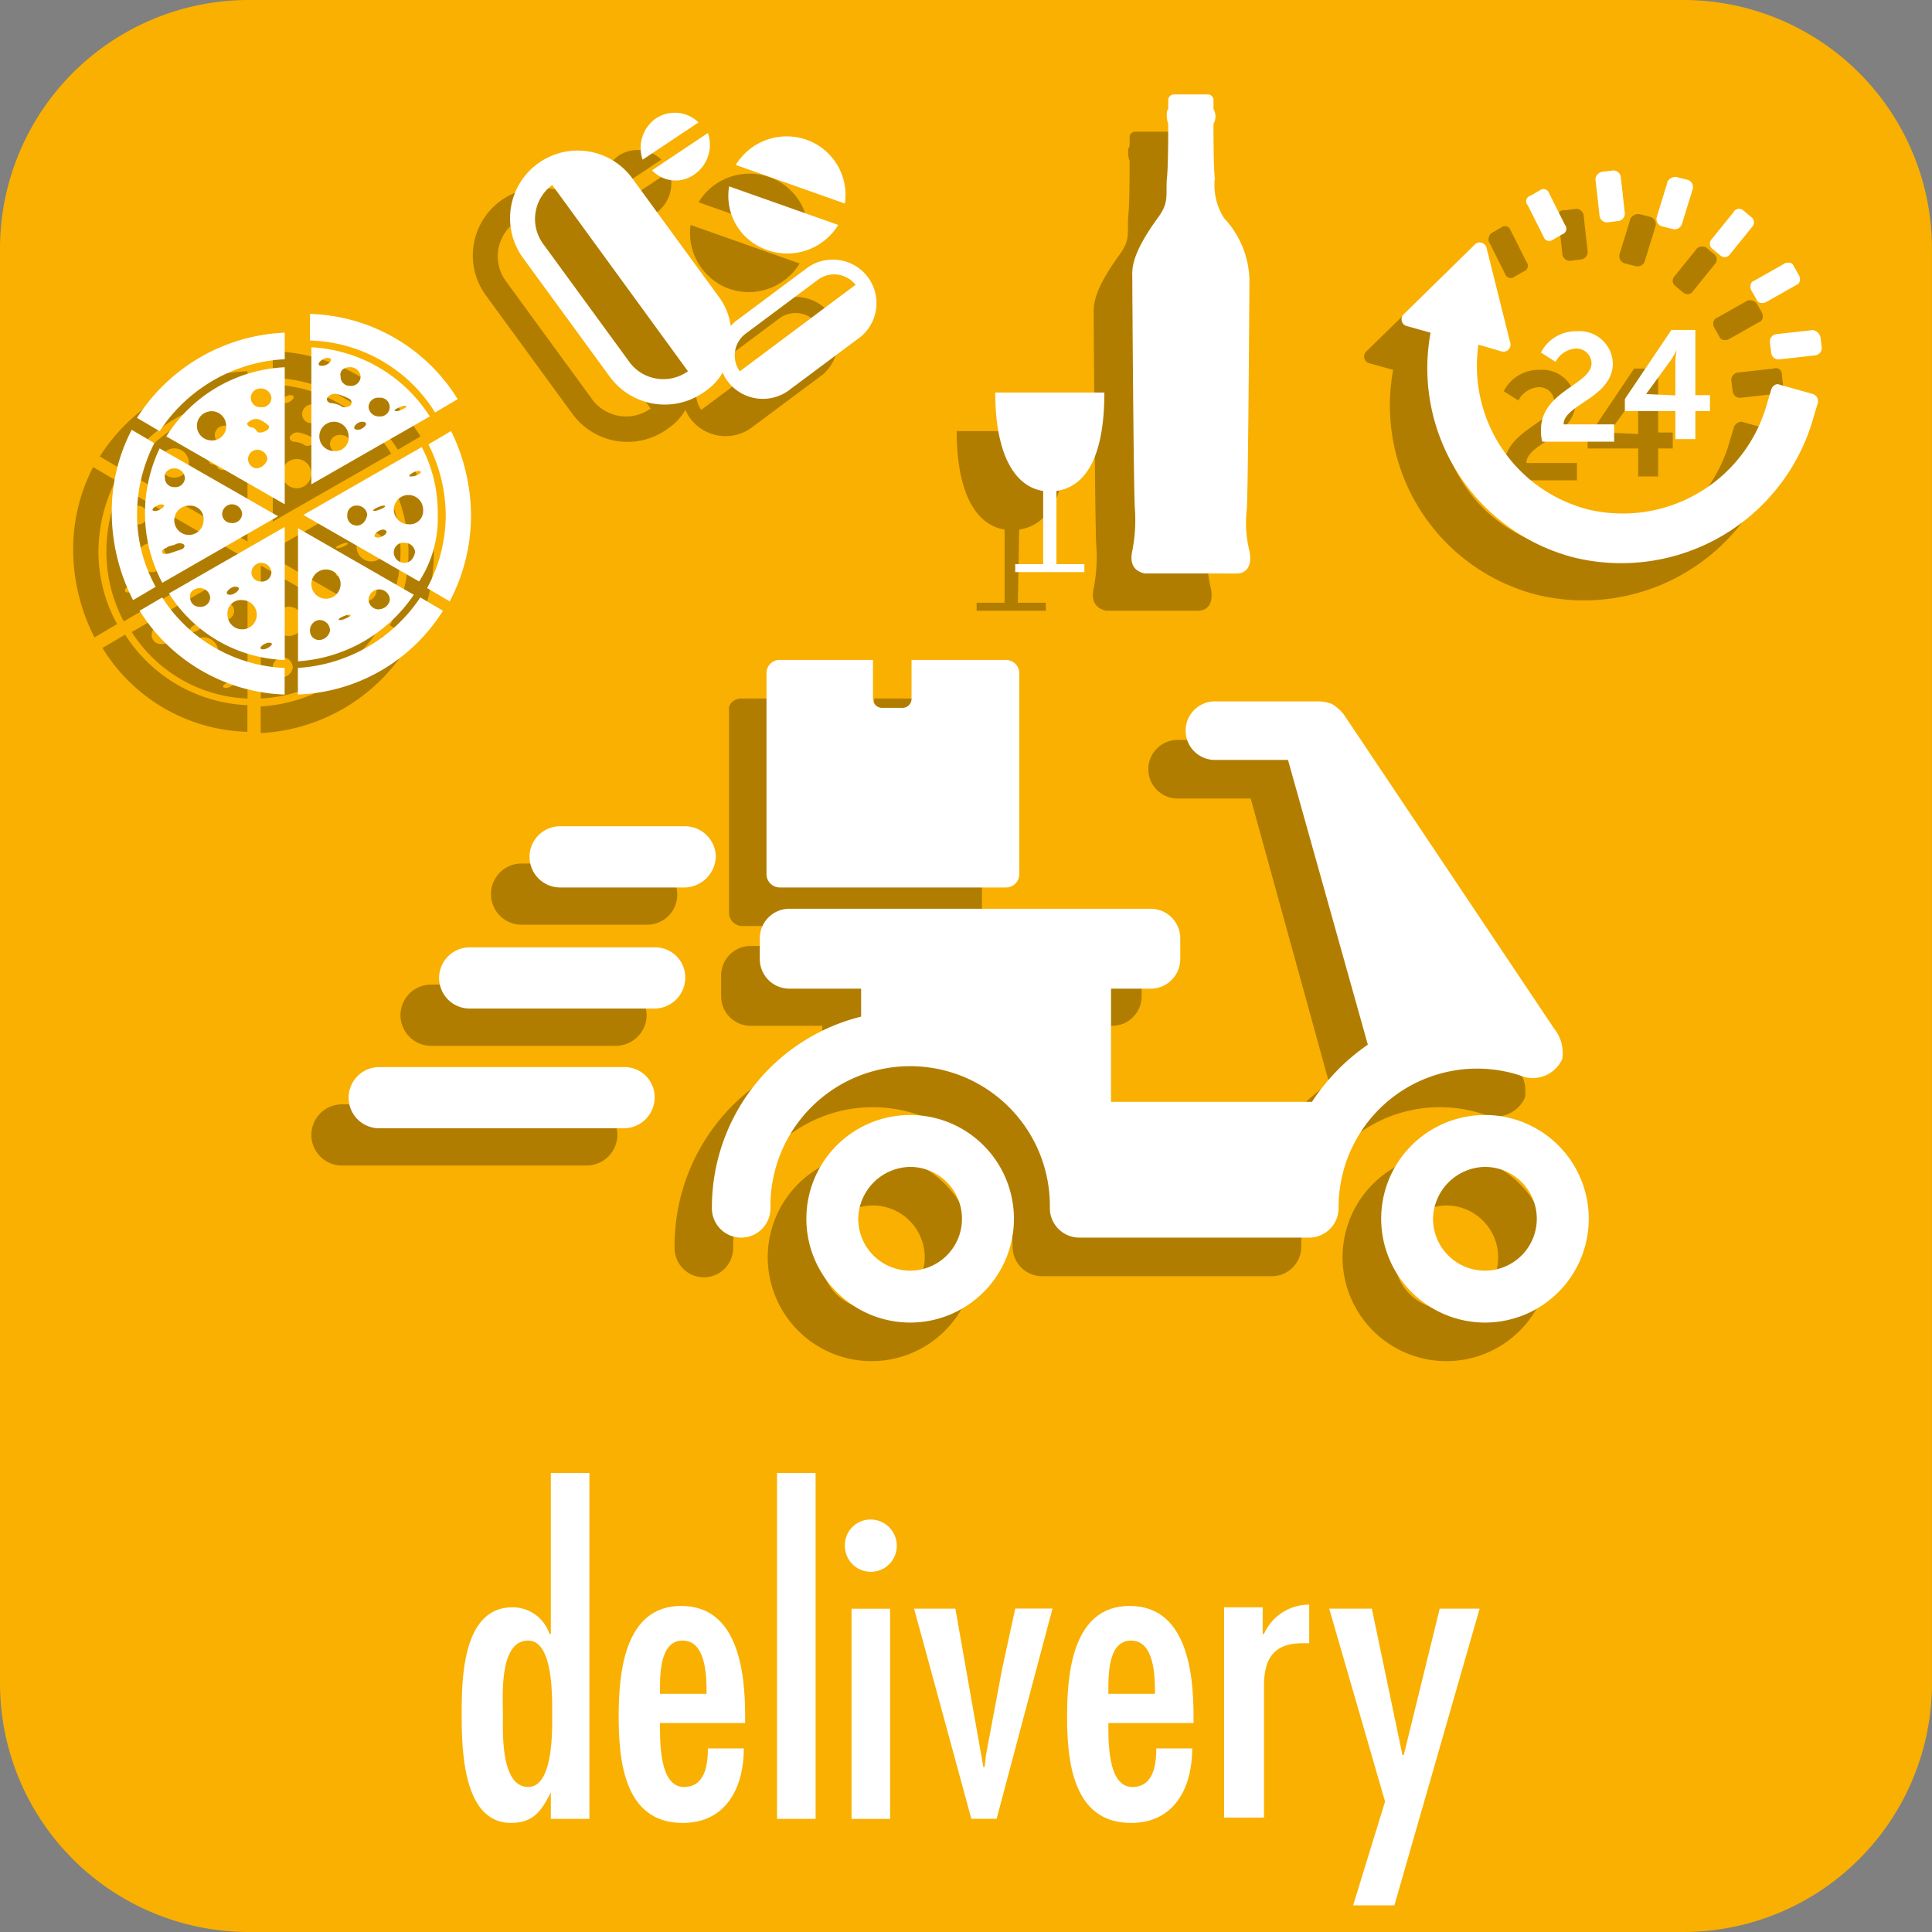 <svg xmlns="http://www.w3.org/2000/svg" viewBox="-1352.034 -2718.247 45.327 45.327">
  <rect x="-1352.034" y="-2718.247" width="45.327" height="45.327" fill="#808080" stroke="none"/>
  <defs>
    <style>
      .cls-1 {
        fill: #f9b000;
      }

      .cls-2 {
        fill: #fff;
      }

      .cls-3 {
        opacity: 0.29;
      }
    </style>
  </defs>
  <g id="group-79" transform="translate(-1501 -2718.341)">
    <g id="group" transform="translate(148.966 0.094)">
      <path id="path" class="cls-1" d="M516.72,45.627H483.006A5.836,5.836,0,0,1,477.2,39.82V6.106A5.836,5.836,0,0,1,483.006.3H516.72a5.836,5.836,0,0,1,5.806,5.806V39.82A5.835,5.835,0,0,1,516.72,45.627Z" transform="translate(-477.2 -0.3)"/>
      <g id="group-2" data-name="group" transform="translate(10.832 34.557)">
        <path id="path-2" data-name="path" class="cls-2" d="M513.991,118.492h0c-.219.437-.406.718-.936.718-1.155,0-1.155-1.811-1.155-2.591,0-.812.031-2.466,1.186-2.466a.909.909,0,0,1,.874.624h.031V111h.905v8.116h-.905Zm.031-1.842c0-.375.031-1.717-.562-1.717-.687,0-.593,1.311-.593,1.717s-.062,1.717.593,1.717C514.054,118.367,514.023,117.025,514.023,116.65Z" transform="translate(-511.9 -111)"/>
        <path id="path-3" data-name="path" class="cls-2" d="M524.668,123.716c0,.406-.031,1.53.562,1.53.5,0,.562-.531.562-.905h.843c0,.905-.406,1.748-1.436,1.748-1.374,0-1.5-1.467-1.5-2.5,0-1,.125-2.591,1.467-2.591s1.5,1.561,1.5,2.591v.156h-2Zm1.093-.656c0-.375,0-1.249-.562-1.249s-.531.874-.531,1.249Z" transform="translate(-520.016 -117.878)"/>
        <path id="path-4" data-name="path" class="cls-2" d="M536.505,119.116H535.6V111h.905Z" transform="translate(-528.202 -111)"/>
        <path id="path-5" data-name="path" class="cls-2" d="M540.7,115.093a.6.6,0,0,1,.624-.593.614.614,0,0,1,.593.593.609.609,0,1,1-1.217,0Zm1.061,6.431h-.905v-4.932h.905Z" transform="translate(-531.71 -113.407)"/>
        <path id="path-6" data-name="path" class="cls-2" d="M546.868,121.2l.656,3.715h.031l.031-.281.375-2,.312-1.436h.874l-1.311,4.932h-.593L545.9,121.2Z" transform="translate(-535.286 -118.016)"/>
        <path id="path-7" data-name="path" class="cls-2" d="M558.368,123.716c0,.406-.031,1.53.562,1.53.5,0,.562-.531.562-.905h.843c0,.905-.406,1.748-1.436,1.748-1.374,0-1.5-1.467-1.5-2.5,0-1,.125-2.591,1.467-2.591s1.5,1.561,1.5,2.591v.156h-2Zm1.093-.656c0-.375,0-1.249-.562-1.249s-.531.874-.531,1.249Z" transform="translate(-543.196 -117.878)"/>
        <path id="path-8" data-name="path" class="cls-2" d="M570.136,121.587h0a1.154,1.154,0,0,1,1.061-.687v.905h-.156c-.687,0-.905.375-.905,1v3.09H569.2v-4.932h.905v.624Z" transform="translate(-551.313 -117.81)"/>
        <path id="path-9" data-name="path" class="cls-2" d="M578.1,121.2l.718,3.434h.031l.843-3.434h.937l-2,6.961h-.968l.749-2.435L577.1,121.2Z" transform="translate(-556.747 -118.016)"/>
      </g>
      <g id="group-3" data-name="group" transform="translate(1.717 2.216)">
        <g id="group-4" data-name="group" class="cls-3" transform="translate(0 0.874)">
          <path id="path-10" data-name="path" d="M532.272,52.8h2.216v.905a.213.213,0,0,0,.219.219h.468a.213.213,0,0,0,.219-.219V52.8h2.216a.313.313,0,0,1,.312.312v4.714a.313.313,0,0,1-.312.312H532.3a.313.313,0,0,1-.312-.312V53.081C531.96,52.925,532.116,52.8,532.272,52.8Z" transform="translate(-516.601 -39.502)"/>
          <path id="path-11" data-name="path" d="M534.9,89.435a2.435,2.435,0,1,1,2.435,2.435A2.438,2.438,0,0,1,534.9,89.435Zm1.249,0a1.217,1.217,0,1,0,1.217-1.217A1.219,1.219,0,0,0,536.149,89.435Z" transform="translate(-518.605 -63.026)"/>
          <path id="path-12" data-name="path" d="M578.1,89.435a2.435,2.435,0,1,1,2.435,2.435A2.438,2.438,0,0,1,578.1,89.435Zm1.217,0a1.217,1.217,0,1,0,1.218-1.217A1.24,1.24,0,0,0,579.317,89.435Z" transform="translate(-548.319 -63.026)"/>
          <path id="path-13" data-name="path" d="M531.364,63.267v-.656h-1.686a.693.693,0,0,1-.687-.687v-.5a.693.693,0,0,1,.687-.687h8.491a.693.693,0,0,1,.687.687v.5a.693.693,0,0,1-.687.687h-.937V65.3h4.714a4.882,4.882,0,0,1,1.311-1.342l-1.842-6.68H539.7a.687.687,0,1,1,0-1.374h2.435a.923.923,0,0,1,.312.062,1.01,1.01,0,0,1,.281.25l4.932,7.367a.9.9,0,0,1,.187.718.762.762,0,0,1-1,.375,3.25,3.25,0,0,0-4.245,3.122.693.693,0,0,1-.687.687h-5.4a.693.693,0,0,1-.687-.687,3.278,3.278,0,0,0-6.556,0,.687.687,0,1,1-1.373,0A4.656,4.656,0,0,1,531.364,63.267Z" transform="translate(-513.789 -41.634)"/>
          <path id="path-14" data-name="path" d="M507.78,84.018a.726.726,0,0,1-.718.718h-5.744a.718.718,0,1,1,0-1.436h5.744A.726.726,0,0,1,507.78,84.018Z" transform="translate(-495.012 -60.481)"/>
          <path id="path-15" data-name="path" d="M513.075,75.018a.726.726,0,0,1-.718.718h-4.339a.718.718,0,0,1,0-1.436h4.339A.726.726,0,0,1,513.075,75.018Z" transform="translate(-499.621 -54.29)"/>
          <path id="path-16" data-name="path" d="M517.752,66.636h-2.934a.718.718,0,1,1,0-1.436h2.934a.726.726,0,0,1,.718.718A.706.706,0,0,1,517.752,66.636Z" transform="translate(-504.298 -48.031)"/>
          <path id="path-17" data-name="path" d="M559.639,21.438c-.094-.031-.375-.094-.281-.531a3.719,3.719,0,0,0,.062-.968c-.031-.312-.062-5.182-.062-5.4s-.062-.531.593-1.436c.281-.375.187-.531.218-.937.031-.25.031-1.061.031-1.28h0c-.031-.062-.062-.281,0-.343h0v-.219a.134.134,0,0,1,.125-.125h.812a.131.131,0,0,1,.125.125v.219h0a.338.338,0,0,1,0,.343h0c0,.219,0,1.03.031,1.28a1.443,1.443,0,0,0,.219.937,2.185,2.185,0,0,1,.593,1.436c0,.219-.031,5.12-.062,5.4a2.716,2.716,0,0,0,.062.968c.094.468-.187.531-.281.531Z" transform="translate(-535.415 -10.2)"/>
          <path id="path-18" data-name="path" d="M550.567,35.01c.656-.094,1.124-.749,1.124-2.31H549.1c0,1.53.5,2.216,1.124,2.31v1.717h-.656v.187h1.623v-.187h-.656l.031-1.717Z" transform="translate(-528.372 -25.676)"/>
          <path id="path-19" data-name="path" d="M531.354,13.427a1.4,1.4,0,0,0-1.654.593l2.56.905A1.373,1.373,0,0,0,531.354,13.427Z" transform="translate(-515.028 -12.365)"/>
          <path id="path-20" data-name="path" d="M529.974,18.7a1.4,1.4,0,0,0,1.654-.593l-2.56-.905A1.394,1.394,0,0,0,529.974,18.7Z" transform="translate(-514.584 -15.015)"/>
          <path id="path-21" data-name="path" d="M523.906,11.8a.8.8,0,0,0-1-.094.844.844,0,0,0-.312.968Z" transform="translate(-510.108 -11.144)"/>
          <path id="path-22" data-name="path" d="M524.3,14.168a.844.844,0,0,0,.312-.968l-1.311.874A.8.8,0,0,0,524.3,14.168Z" transform="translate(-510.626 -12.263)"/>
          <path id="path-23" data-name="path" d="M521.091,17.359a1.029,1.029,0,0,0-1.4-.219l-1.717,1.28-.094.094a1.463,1.463,0,0,0-.281-.687l-2.029-2.778a1.586,1.586,0,1,0-2.56,1.873l2.029,2.778a1.6,1.6,0,0,0,2.248.343,1.333,1.333,0,0,0,.406-.437.785.785,0,0,0,.125.219,1.034,1.034,0,0,0,1.4.219l1.717-1.28A1.091,1.091,0,0,0,521.091,17.359Zm-5.588,2-2.029-2.778a.991.991,0,0,1,.219-1.374l3.184,4.37A.991.991,0,0,1,515.5,19.357Zm2.56.25a.639.639,0,0,1,.125-.874l1.717-1.28a.639.639,0,0,1,.874.125Z" transform="translate(-503.328 -13.082)"/>
          <path id="path-24" data-name="path" d="M485.2,38.43a3.473,3.473,0,0,0,.406,1.623l2.716-1.561L485.543,36.9A3.447,3.447,0,0,0,485.2,38.43Zm.874.843-.281.094c-.031,0-.156.031-.156-.031-.031-.062.094-.094.125-.125.062-.031.125-.031.187-.062a.2.2,0,0,1,.187,0C486.2,39.21,486.105,39.241,486.074,39.272Zm1.186-1.061a.241.241,0,0,1,.25.219.223.223,0,0,1-.25.219.213.213,0,0,1-.219-.219C487.011,38.3,487.135,38.211,487.26,38.211Zm-.656.343a.343.343,0,1,1-.343-.343A.346.346,0,0,1,486.6,38.554Zm-.687-1.217a.241.241,0,0,1,.25.219.223.223,0,0,1-.25.219.213.213,0,0,1-.218-.219C485.668,37.431,485.762,37.337,485.918,37.337Zm-.437,1c-.187,0,.031-.156.125-.156C485.793,38.211,485.575,38.336,485.481,38.336Z" transform="translate(-484.42 -28.565)"/>
          <path id="path-25" data-name="path" d="M488.165,28.824V28.2a4.33,4.33,0,0,0-3.465,2l.531.312A3.609,3.609,0,0,1,488.165,28.824Z" transform="translate(-484.076 -22.581)"/>
          <path id="path-26" data-name="path" d="M500.634,29.01l.531-.312a4.208,4.208,0,0,0-3.465-2v.624A3.609,3.609,0,0,1,500.634,29.01Z" transform="translate(-493.017 -21.549)"/>
          <path id="path-27" data-name="path" d="M500.2,48.412l-.531-.312a3.722,3.722,0,0,1-2.872,1.654v.624A4.314,4.314,0,0,0,500.2,48.412Z" transform="translate(-492.398 -36.269)"/>
          <path id="path-28" data-name="path" d="M506.531,35.812a3.7,3.7,0,0,1,.406,1.654,3.6,3.6,0,0,1-.437,1.717l.531.312a4.336,4.336,0,0,0,.5-2.029,4.562,4.562,0,0,0-.468-1.967Z" transform="translate(-499.07 -27.602)"/>
          <path id="path-29" data-name="path" d="M483.73,39.084a3.507,3.507,0,0,1-.437-1.717,3.7,3.7,0,0,1,.406-1.654l-.531-.312a4.157,4.157,0,0,0-.468,1.967,4.533,4.533,0,0,0,.5,2.029Z" transform="translate(-482.7 -27.533)"/>
          <path id="path-30" data-name="path" d="M488.3,50.279v-.624A3.591,3.591,0,0,1,485.431,48l-.531.312A4.114,4.114,0,0,0,488.3,50.279Z" transform="translate(-484.213 -36.2)"/>
          <path id="path-31" data-name="path" d="M489.678,30.7a3.471,3.471,0,0,0-2.778,1.623l2.778,1.592Zm-1.717,1.717a.343.343,0,1,1,.343-.343A.346.346,0,0,1,487.961,32.417Zm1.061.656a.219.219,0,0,1,0-.437.241.241,0,0,1,.25.219A.265.265,0,0,1,489.023,33.072Zm-.031-.874a.172.172,0,0,0-.156-.094c-.062-.031-.094-.094-.031-.125a.264.264,0,0,1,.219-.062.68.68,0,0,1,.25.156C489.366,32.2,489.085,32.292,488.992,32.2Zm.125-.562a.219.219,0,0,1,0-.437.22.22,0,1,1,0,.437Z" transform="translate(-485.589 -24.301)"/>
          <path id="path-32" data-name="path" d="M500.353,38.361a3.293,3.293,0,0,0-.375-1.561L497.2,38.392l2.716,1.561A3.128,3.128,0,0,0,500.353,38.361Zm-.468-1c.187,0-.031.125-.125.125C499.572,37.487,499.791,37.362,499.885,37.362Zm-1.467,1.249a.223.223,0,0,1-.218-.25.213.213,0,0,1,.218-.219.241.241,0,0,1,.25.219A.246.246,0,0,1,498.417,38.611Zm.656-.468c.156,0-.125.125-.187.125C498.73,38.267,499.011,38.142,499.073,38.142Zm-.156.78c-.187,0,0-.187.125-.187C499.26,38.735,499.042,38.923,498.917,38.923Zm.624.593a.246.246,0,0,1-.25-.25.223.223,0,0,1,.25-.219.241.241,0,0,1,.25.219A.269.269,0,0,1,499.541,39.516Zm.125-.937a.343.343,0,1,1,.343-.343A.346.346,0,0,1,499.666,38.579Z" transform="translate(-492.674 -28.496)"/>
          <path id="path-33" data-name="path" d="M489.816,45.922V42.8L487.1,44.361A3.378,3.378,0,0,0,489.816,45.922Zm-.5-.25c-.187,0,.031-.156.125-.156C489.629,45.516,489.41,45.672,489.316,45.672Zm-.062-2.029a.241.241,0,0,1,.25.219.223.223,0,0,1-.25.219.219.219,0,1,1,0-.437Zm-.593.531c.187,0,0,.187-.125.187C488.349,44.361,488.536,44.174,488.661,44.174Zm.125.312a.343.343,0,1,1-.343.343A.346.346,0,0,1,488.786,44.486Zm-1-.281a.241.241,0,0,1,.25.219.223.223,0,0,1-.25.219.213.213,0,0,1-.219-.219A.235.235,0,0,1,487.787,44.2Z" transform="translate(-485.726 -32.623)"/>
          <path id="path-34" data-name="path" d="M499.516,44.361,496.8,42.8v3.122A3.473,3.473,0,0,0,499.516,44.361ZM497.3,45.422a.213.213,0,0,1-.219-.219.241.241,0,0,1,.219-.25.246.246,0,0,1,.25.25A.265.265,0,0,1,497.3,45.422Zm.156-.968a.343.343,0,1,1,.343-.343A.346.346,0,0,1,497.456,44.454Zm.343.531c-.156,0,.125-.125.187-.125C498.142,44.86,497.861,44.985,497.8,44.985Zm.874-.25a.241.241,0,0,1-.25-.219.25.25,0,1,1,.5,0A.242.242,0,0,1,498.673,44.735Z" transform="translate(-492.398 -32.623)"/>
          <path id="path-35" data-name="path" d="M497.7,29.2v3.215l2.778-1.592A3.426,3.426,0,0,0,497.7,29.2Zm.905.468a.241.241,0,0,1,.25.219.223.223,0,0,1-.25.219.213.213,0,0,1-.218-.219A.235.235,0,0,1,498.605,29.668Zm-.5-.219c.187,0,.031.187-.125.187C497.794,29.637,497.981,29.45,498.106,29.45Zm.156,2.185a.343.343,0,1,1,.343-.343A.346.346,0,0,1,498.262,31.635Zm.375-1.03c-.062.031-.156.062-.218,0a.579.579,0,0,0-.219-.062c-.062,0-.125-.062-.094-.125a.223.223,0,0,1,.187-.094,1.118,1.118,0,0,1,.343.125C498.7,30.48,498.668,30.542,498.636,30.6Zm.187.531c-.187,0-.031-.187.094-.187C499.136,30.948,498.949,31.135,498.824,31.135Zm.468-.312a.241.241,0,0,1-.25-.219.223.223,0,0,1,.25-.219.241.241,0,0,1,.25.219A.223.223,0,0,1,499.292,30.823Zm.437-.094c-.156,0,.125-.125.187-.125C500.072,30.6,499.791,30.73,499.729,30.73Z" transform="translate(-493.017 -23.269)"/>
          <path id="path-36" data-name="path" d="M583,22.087c0-.905,1.186-1.061,1.186-1.561a.353.353,0,0,0-.375-.343.577.577,0,0,0-.468.312L583,20.277a.917.917,0,0,1,.843-.5.782.782,0,0,1,.843.749c0,.812-1.155.968-1.155,1.436h1.186v.406h-1.686A1.209,1.209,0,0,1,583,22.087Zm1.967-.718,1.093-1.623h.562v1.5h.343v.375h-.343v.656h-.468v-.656h-1.186v-.25Zm1.186-.094V20.5a1.724,1.724,0,0,1,.031-.281h0a2.423,2.423,0,0,1-.125.219l-.593.812h0l.687.031Zm2.248-.156-.094.312a3.513,3.513,0,0,1-4.183,2.5,3.475,3.475,0,0,1-2.591-3.871l.531.156a.167.167,0,0,0,.218-.187l-.562-2.248a.164.164,0,0,0-.281-.062L579.78,19.34a.164.164,0,0,0,.063.281l.562.156a4.586,4.586,0,0,0,3.371,5.276,4.684,4.684,0,0,0,5.619-3.309l.094-.312a.177.177,0,0,0-.125-.219l-.78-.219A.194.194,0,0,0,588.4,21.12Zm.937-1.374-.843.094a.175.175,0,0,0-.156.187l.031.25a.175.175,0,0,0,.187.156l.843-.094a.175.175,0,0,0,.156-.187l-.031-.25A.143.143,0,0,0,589.332,19.746Zm-.624-1.592-.718.406c-.094.031-.094.156-.062.219l.125.219c.031.094.156.094.219.062l.718-.406c.094-.031.094-.156.062-.219l-.125-.219A.207.207,0,0,0,588.708,18.154Zm-1.186-1.217-.531.656a.151.151,0,0,0,.031.219l.187.156a.151.151,0,0,0,.219-.031l.531-.656a.151.151,0,0,0-.031-.219l-.187-.156A.192.192,0,0,0,587.522,16.937Zm-1.561-.687-.25.812a.178.178,0,0,0,.125.219l.25.062a.178.178,0,0,0,.219-.125l.25-.812a.178.178,0,0,0-.125-.219l-.25-.062A.209.209,0,0,0,585.961,16.25Zm-1.686-.031.094.843a.175.175,0,0,0,.187.156l.25-.031a.175.175,0,0,0,.156-.187l-.094-.843a.175.175,0,0,0-.187-.156l-.25.031A.143.143,0,0,0,584.275,16.219Zm-1.623.562.375.749a.138.138,0,0,0,.219.062l.219-.125a.138.138,0,0,0,.063-.219l-.375-.749a.138.138,0,0,0-.218-.062l-.219.125A.193.193,0,0,0,582.652,16.78Z" transform="translate(-549.437 -14.189)"/>
        </g>
        <g id="group-5" data-name="group" transform="translate(0.905)">
          <g id="group-6" data-name="group">
            <g id="group-7" data-name="group" transform="translate(5.557 13.267)">
              <path id="path-37" data-name="path" class="cls-2" d="M535.081,49.9H537.3v.905a.213.213,0,0,0,.218.219h.468a.213.213,0,0,0,.219-.219V49.9h2.216a.313.313,0,0,1,.312.312v4.714a.313.313,0,0,1-.312.312h-5.307a.313.313,0,0,1-.312-.312V50.212A.308.308,0,0,1,535.081,49.9Z" transform="translate(-524.998 -49.9)"/>
              <g id="group-8" data-name="group" transform="translate(8.522 0.968)">
                <g id="group-9" data-name="group" transform="translate(2.217 9.708)">
                  <g id="group-10" data-name="group">
                    <path id="path-38" data-name="path" class="cls-2" d="M537.8,86.535a2.435,2.435,0,1,1,2.435,2.435A2.438,2.438,0,0,1,537.8,86.535Zm1.217,0a1.217,1.217,0,1,0,1.217-1.217A1.239,1.239,0,0,0,539.017,86.535Z" transform="translate(-537.8 -84.1)"/>
                  </g>
                  <g id="group-11" data-name="group" transform="translate(13.486)">
                    <path id="path-39" data-name="path" class="cls-2" d="M581,86.535a2.435,2.435,0,1,1,2.435,2.435A2.438,2.438,0,0,1,581,86.535Zm1.217,0a1.217,1.217,0,1,0,1.218-1.217A1.239,1.239,0,0,0,582.217,86.535Z" transform="translate(-581 -84.1)"/>
                  </g>
                </g>
                <path id="path-40" data-name="path" class="cls-2" d="M534.2,60.4v-.656H532.51a.693.693,0,0,1-.687-.687v-.5a.693.693,0,0,1,.687-.687H541a.693.693,0,0,1,.687.687v.5a.693.693,0,0,1-.687.687h-.937V62.4h4.714a4.885,4.885,0,0,1,1.311-1.342l-1.873-6.68H542.5a.687.687,0,0,1,0-1.374h2.435a.924.924,0,0,1,.312.062,1.011,1.011,0,0,1,.281.25l4.932,7.367a.905.905,0,0,1,.187.718.762.762,0,0,1-1,.375,3.25,3.25,0,0,0-4.245,3.122.693.693,0,0,1-.687.687h-5.4a.693.693,0,0,1-.687-.687,3.278,3.278,0,1,0-6.555,0,.687.687,0,0,1-1.374,0A4.613,4.613,0,0,1,534.2,60.4Z" transform="translate(-530.698 -53)"/>
              </g>
              <path id="path-41" data-name="path" class="cls-2" d="M510.58,81.218a.726.726,0,0,1-.718.718h-5.744a.718.718,0,0,1,0-1.436h5.744A.706.706,0,0,1,510.58,81.218Z" transform="translate(-503.4 -70.948)"/>
              <path id="path-42" data-name="path" class="cls-2" d="M515.975,72.218a.726.726,0,0,1-.718.718h-4.339a.718.718,0,0,1,0-1.436h4.339A.706.706,0,0,1,515.975,72.218Z" transform="translate(-508.077 -64.757)"/>
              <path id="path-43" data-name="path" class="cls-2" d="M520.652,63.836h-2.934a.718.718,0,1,1,0-1.436h2.934a.726.726,0,0,1,.718.718A.748.748,0,0,1,520.652,63.836Z" transform="translate(-512.755 -58.498)"/>
            </g>
            <g id="group-12" data-name="group" transform="translate(20.728)">
              <path id="path-44" data-name="path" class="cls-2" d="M562.539,18.638c-.094-.031-.375-.094-.281-.531a3.716,3.716,0,0,0,.062-.968c-.031-.312-.062-5.182-.062-5.4s-.062-.531.593-1.436c.281-.375.187-.531.219-.937.031-.25.031-1.061.031-1.28h0c-.031-.062-.062-.281,0-.343h0V7.525a.134.134,0,0,1,.125-.125h.812a.131.131,0,0,1,.125.125v.219h0a.338.338,0,0,1,0,.343h0c0,.219,0,1.03.031,1.28a1.443,1.443,0,0,0,.219.937,2.185,2.185,0,0,1,.593,1.436c0,.219-.031,5.12-.062,5.4a2.713,2.713,0,0,0,.062.968c.094.468-.187.531-.281.531Z" transform="translate(-559.043 -7.4)"/>
              <path id="path-45" data-name="path" class="cls-2" d="M553.436,32.11c.656-.094,1.124-.749,1.124-2.31H552c0,1.53.5,2.216,1.124,2.31v1.717h-.656v.187h1.623v-.187h-.656V32.11Z" transform="translate(-552 -22.807)"/>
            </g>
            <g id="group-13" data-name="group" transform="translate(9.331 0.428)">
              <path id="path-46" data-name="path" class="cls-2" d="M534.154,10.627a1.4,1.4,0,0,0-1.655.593l2.56.905A1.373,1.373,0,0,0,534.154,10.627Z" transform="translate(-527.19 -9.994)"/>
              <path id="path-47" data-name="path" class="cls-2" d="M532.872,15.8a1.4,1.4,0,0,0,1.654-.593l-2.56-.905A1.341,1.341,0,0,0,532.872,15.8Z" transform="translate(-526.813 -12.574)"/>
              <path id="path-48" data-name="path" class="cls-2" d="M526.706,9a.8.8,0,0,0-1-.094.844.844,0,0,0-.312.968Z" transform="translate(-522.27 -8.772)"/>
              <path id="path-49" data-name="path" class="cls-2" d="M527.2,11.268a.844.844,0,0,0,.312-.968l-1.311.874A.757.757,0,0,0,527.2,11.268Z" transform="translate(-522.857 -9.823)"/>
              <path id="path-50" data-name="path" class="cls-2" d="M523.891,14.559a1.029,1.029,0,0,0-1.4-.219l-1.717,1.28-.094.094a1.463,1.463,0,0,0-.281-.687l-2.029-2.778a1.586,1.586,0,1,0-2.56,1.873l2.029,2.778a1.6,1.6,0,0,0,2.248.343,1.333,1.333,0,0,0,.406-.437.785.785,0,0,0,.125.219,1.034,1.034,0,0,0,1.4.219l1.717-1.28A1.024,1.024,0,0,0,523.891,14.559Zm-5.588,2-2.029-2.778a.991.991,0,0,1,.219-1.374l3.184,4.37A.991.991,0,0,1,518.3,16.557Zm2.591.219a.639.639,0,0,1,.125-.874l1.717-1.28a.639.639,0,0,1,.874.125Z" transform="translate(-515.49 -10.711)"/>
            </g>
            <g id="group-14" data-name="group" transform="translate(0 5.151)">
              <path id="path-51" data-name="path" class="cls-2" d="M488.1,35.53a3.472,3.472,0,0,0,.406,1.623l2.716-1.561L488.443,34A3.547,3.547,0,0,0,488.1,35.53Zm.843.843-.281.094c-.031,0-.156.031-.156-.031-.031-.062.094-.094.125-.125.062-.031.125-.031.187-.062a.2.2,0,0,1,.187,0C489.068,36.31,488.974,36.372,488.943,36.372Zm1.186-1.061a.241.241,0,0,1,.25.219.223.223,0,0,1-.25.219.213.213,0,0,1-.219-.219A.235.235,0,0,1,490.129,35.311Zm-.656.375a.343.343,0,1,1-.343-.343A.312.312,0,0,1,489.474,35.686Zm-.687-1.217a.241.241,0,0,1,.25.219.223.223,0,0,1-.25.219.213.213,0,0,1-.219-.219C488.537,34.562,488.662,34.468,488.787,34.468Zm-.437,1c-.187,0,.031-.156.125-.156C488.662,35.311,488.443,35.467,488.35,35.467Z" transform="translate(-487.32 -30.847)"/>
              <path id="path-52" data-name="path" class="cls-2" d="M490.965,25.924V25.3a4.33,4.33,0,0,0-3.465,2l.531.312A3.735,3.735,0,0,1,490.965,25.924Z" transform="translate(-486.907 -24.863)"/>
              <path id="path-53" data-name="path" class="cls-2" d="M503.434,26.21l.531-.312a4.208,4.208,0,0,0-3.465-2v.624A3.565,3.565,0,0,1,503.434,26.21Z" transform="translate(-495.849 -23.9)"/>
              <path id="path-54" data-name="path" class="cls-2" d="M503,45.512l-.531-.312a3.722,3.722,0,0,1-2.872,1.654v.624A4.189,4.189,0,0,0,503,45.512Z" transform="translate(-495.23 -38.551)"/>
              <path id="path-55" data-name="path" class="cls-2" d="M509.331,33.012a3.7,3.7,0,0,1,.406,1.654,3.6,3.6,0,0,1-.437,1.717l.531.312a4.337,4.337,0,0,0,.5-2.029,4.563,4.563,0,0,0-.468-1.967Z" transform="translate(-501.902 -29.953)"/>
              <path id="path-56" data-name="path" class="cls-2" d="M486.63,36.284a3.508,3.508,0,0,1-.437-1.717,3.7,3.7,0,0,1,.406-1.654l-.531-.312a4.157,4.157,0,0,0-.468,1.967,4.533,4.533,0,0,0,.5,2.029Z" transform="translate(-485.6 -29.884)"/>
              <path id="path-57" data-name="path" class="cls-2" d="M491.1,47.479v-.624a3.591,3.591,0,0,1-2.872-1.654l-.531.312A4.189,4.189,0,0,0,491.1,47.479Z" transform="translate(-487.044 -38.551)"/>
              <path id="path-58" data-name="path" class="cls-2" d="M492.478,27.9a3.472,3.472,0,0,0-2.778,1.623l2.778,1.592Zm-1.717,1.717a.343.343,0,1,1,.343-.343A.328.328,0,0,1,490.761,29.617Zm1.061.656a.219.219,0,0,1,0-.437.241.241,0,0,1,.25.219A.3.3,0,0,1,491.823,30.272Zm0-.874a.172.172,0,0,0-.156-.094c-.062-.031-.094-.094-.031-.125a.263.263,0,0,1,.219-.062.68.68,0,0,1,.25.156C492.166,29.367,491.885,29.492,491.823,29.4Zm.094-.562a.219.219,0,1,1,0-.437.241.241,0,0,1,.25.219A.223.223,0,0,1,491.916,28.837Z" transform="translate(-488.42 -26.651)"/>
              <path id="path-59" data-name="path" class="cls-2" d="M503.153,35.461a3.294,3.294,0,0,0-.375-1.561L500,35.492l2.716,1.561A2.716,2.716,0,0,0,503.153,35.461Zm-.468-1c.187,0-.031.125-.125.125C502.372,34.618,502.591,34.462,502.685,34.462Zm-1.436,1.28a.223.223,0,0,1-.218-.25.213.213,0,0,1,.218-.219.241.241,0,0,1,.25.219C501.467,35.648,501.374,35.742,501.249,35.742Zm.624-.468c.156,0-.125.125-.187.125C501.53,35.4,501.811,35.274,501.873,35.274Zm-.125.749c-.187,0,0-.187.125-.187C502.06,35.867,501.873,36.023,501.748,36.023Zm.624.593a.246.246,0,0,1-.25-.25.223.223,0,0,1,.25-.219.241.241,0,0,1,.25.219C502.591,36.522,502.5,36.616,502.372,36.616Zm.094-.905a.343.343,0,1,1,.343-.343A.312.312,0,0,1,502.466,35.711Z" transform="translate(-495.505 -30.778)"/>
              <path id="path-60" data-name="path" class="cls-2" d="M492.616,43.022V39.9L489.9,41.461A3.346,3.346,0,0,0,492.616,43.022Zm-.5-.25c-.187,0,.031-.156.125-.156C492.429,42.616,492.21,42.772,492.116,42.772Zm-.062-2.029a.241.241,0,0,1,.25.219.223.223,0,0,1-.25.219.213.213,0,0,1-.219-.219A.235.235,0,0,1,492.054,40.743Zm-.593.562c.187,0,0,.187-.125.187C491.149,41.492,491.336,41.3,491.461,41.3Zm.156.312a.343.343,0,1,1-.343.343A.312.312,0,0,1,491.617,41.617Zm-1-.281a.241.241,0,0,1,.25.219.223.223,0,0,1-.25.219.213.213,0,0,1-.219-.219C490.368,41.43,490.493,41.336,490.618,41.336Z" transform="translate(-488.558 -34.905)"/>
              <path id="path-61" data-name="path" class="cls-2" d="M502.316,41.561,499.6,40v3.122A3.559,3.559,0,0,0,502.316,41.561ZM500.1,42.622a.213.213,0,0,1-.219-.219.241.241,0,0,1,.219-.25.246.246,0,0,1,.25.25A.268.268,0,0,1,500.1,42.622Zm.156-.968a.343.343,0,1,1,.343-.343A.346.346,0,0,1,500.256,41.654Zm.343.5c-.156,0,.125-.125.187-.125C500.942,42.029,500.661,42.154,500.6,42.154Zm.905-.25a.241.241,0,0,1-.25-.219.25.25,0,0,1,.5,0A.265.265,0,0,1,501.5,41.9Z" transform="translate(-495.23 -34.974)"/>
              <path id="path-62" data-name="path" class="cls-2" d="M500.6,26.4v3.215l2.778-1.592A3.519,3.519,0,0,0,500.6,26.4Zm.905.468a.241.241,0,0,1,.25.219.223.223,0,0,1-.25.219.213.213,0,0,1-.219-.219C501.256,26.962,501.349,26.868,501.505,26.868Zm-.531-.219c.187,0,.031.187-.125.187C500.662,26.837,500.85,26.65,500.975,26.65Zm.156,2.185a.343.343,0,1,1,.343-.343A.312.312,0,0,1,501.131,28.835Zm.375-1.061c-.062.031-.156.062-.219,0a.579.579,0,0,0-.219-.062c-.062,0-.125-.062-.094-.125a.223.223,0,0,1,.187-.094,1.118,1.118,0,0,1,.343.125A.1.1,0,0,1,501.505,27.774Zm.187.562c-.187,0-.031-.187.094-.187C502,28.148,501.817,28.335,501.693,28.335Zm.5-.312a.241.241,0,0,1-.25-.219.223.223,0,0,1,.25-.219.22.22,0,1,1,0,.437Zm.406-.125c-.156,0,.125-.125.187-.125C502.941,27.774,502.66,27.9,502.6,27.9Z" transform="translate(-495.917 -25.62)"/>
            </g>
            <g id="group-15" data-name="group" transform="translate(30.257 1.779)">
              <path id="path-63" data-name="path" class="cls-2" d="M585.8,19.187c0-.905,1.186-1.061,1.186-1.561a.353.353,0,0,0-.375-.343.577.577,0,0,0-.468.312l-.343-.219a.917.917,0,0,1,.843-.5.782.782,0,0,1,.843.749c0,.812-1.155.968-1.155,1.436h1.186v.406h-1.686A.962.962,0,0,1,585.8,19.187Zm1.967-.718,1.093-1.623h.562v1.53h.343v.375h-.343v.656h-.468V18.75h-1.186v-.281Zm1.186-.094V17.6a1.724,1.724,0,0,1,.031-.281h0a2.406,2.406,0,0,1-.125.219l-.593.812h0l.687.031Zm2.248-.125-.094.312a3.513,3.513,0,0,1-4.183,2.5,3.475,3.475,0,0,1-2.591-3.871l.531.156a.167.167,0,0,0,.219-.187l-.562-2.248a.164.164,0,0,0-.281-.062l-1.655,1.623a.164.164,0,0,0,.063.281l.562.156a4.586,4.586,0,0,0,3.371,5.276,4.684,4.684,0,0,0,5.619-3.309l.094-.312a.178.178,0,0,0-.125-.219l-.78-.219C591.321,18.095,591.227,18.157,591.2,18.251Zm.968-1.4-.843.094a.175.175,0,0,0-.156.187l.031.25a.175.175,0,0,0,.187.156l.843-.094a.175.175,0,0,0,.156-.187l-.031-.25A.231.231,0,0,0,592.164,16.846Zm-.656-1.561-.718.406c-.094.031-.094.156-.062.219l.125.219c.031.094.156.094.219.062l.718-.406c.094-.031.094-.156.062-.219l-.125-.219C591.7,15.254,591.6,15.254,591.508,15.285Zm-1.186-1.217-.531.656a.151.151,0,0,0,.031.219l.187.156a.151.151,0,0,0,.219-.031l.531-.656a.151.151,0,0,0-.031-.219l-.187-.156A.154.154,0,0,0,590.322,14.068Zm-1.561-.687-.25.812a.177.177,0,0,0,.125.219l.25.062a.178.178,0,0,0,.219-.125l.25-.812a.177.177,0,0,0-.125-.219l-.25-.062A.209.209,0,0,0,588.761,13.381Zm-1.686-.062.094.843a.175.175,0,0,0,.187.156l.25-.031a.175.175,0,0,0,.156-.187l-.094-.843a.175.175,0,0,0-.187-.156l-.25.031A.2.2,0,0,0,587.075,13.319Zm-1.592.593.375.749a.138.138,0,0,0,.219.062l.219-.125a.138.138,0,0,0,.063-.219l-.375-.749a.138.138,0,0,0-.218-.062l-.219.125A.134.134,0,0,0,585.483,13.912Z" transform="translate(-582.526 -13.1)"/>
            </g>
          </g>
        </g>
      </g>
    </g>
  </g>
</svg>
